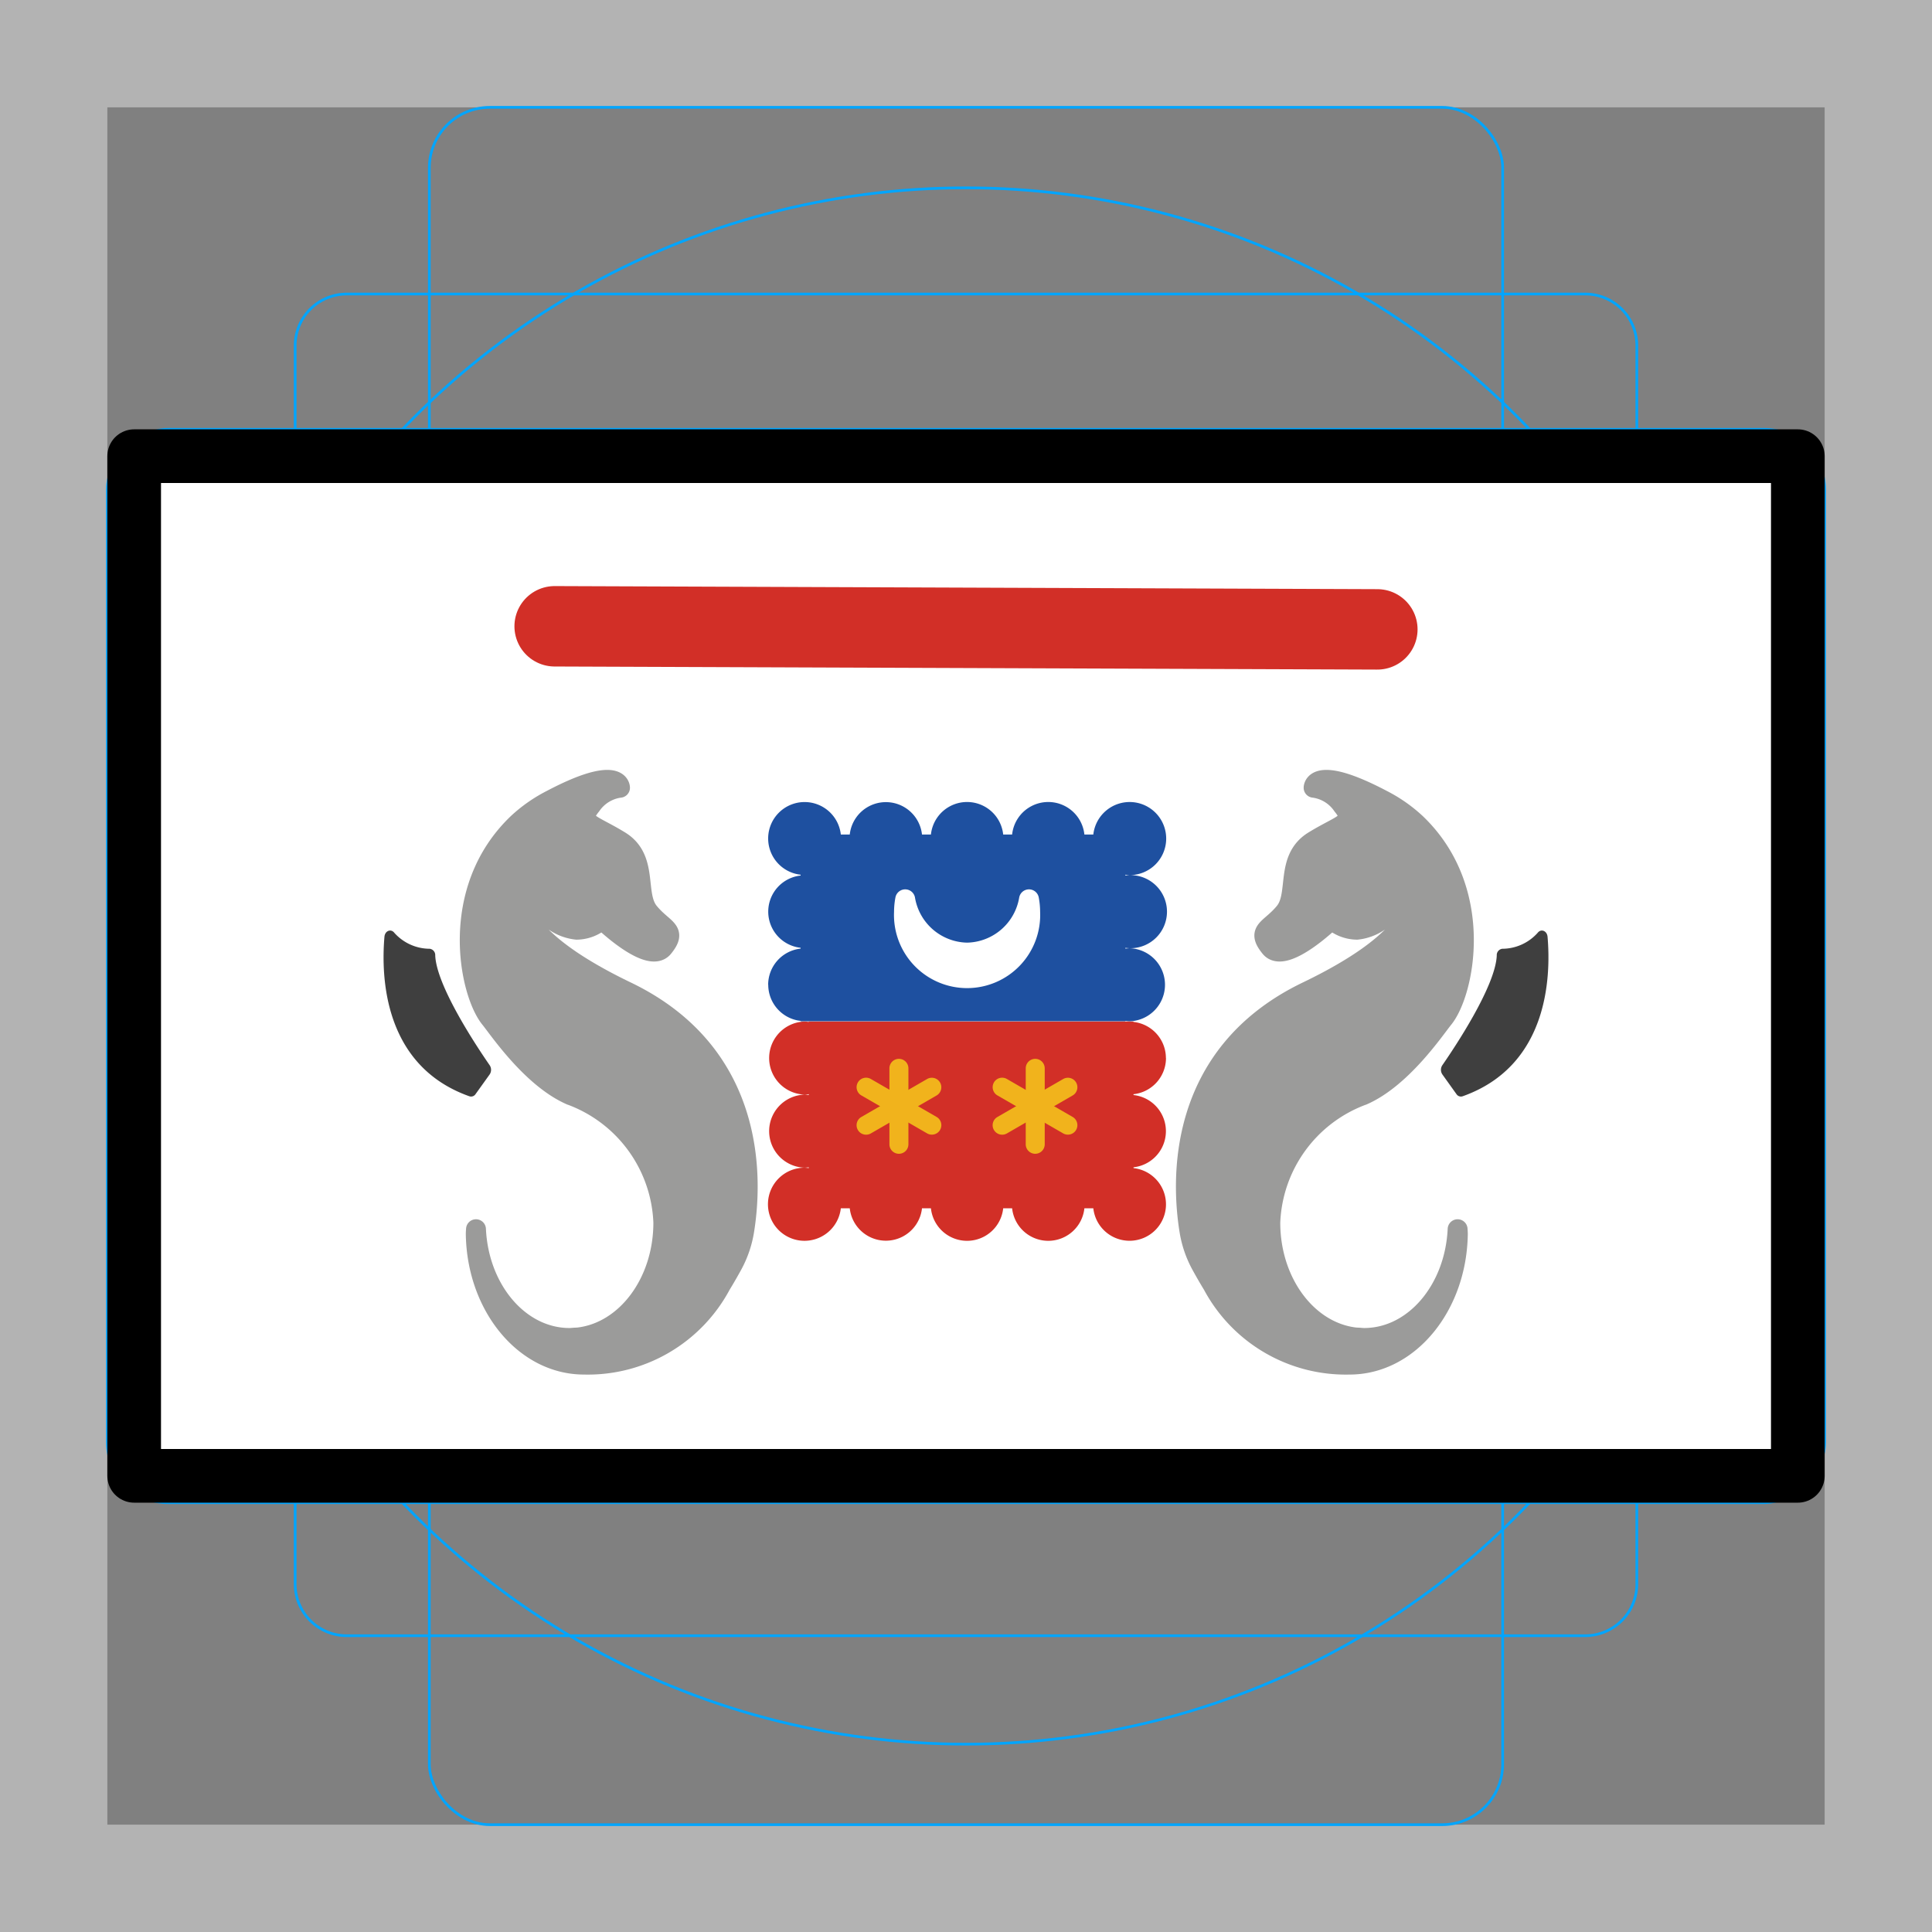 <svg id="emoji" viewBox="0 0 72 72" xmlns="http://www.w3.org/2000/svg">
  <rect x="0" y="0" width="72" height="72" fill="#808080" stroke="none"/>
  <g id="grid">
    <path fill="#b3b3b3" d="M68,4V68H4V4H68m4-4H0V72H72V0Z"/>
    <path fill="none" stroke="#00a5ff" stroke-miterlimit="10" stroke-width="0.1" d="M12.923,10.958H59.077A1.923,1.923,0,0,1,61,12.881V59.035a1.923,1.923,0,0,1-1.923,1.923H12.923A1.923,1.923,0,0,1,11,59.035V12.881A1.923,1.923,0,0,1,12.923,10.958Z"/>
    <rect x="16" y="4" rx="2.254" ry="2.254" width="40" height="64" fill="none" stroke="#00a5ff" stroke-miterlimit="10" stroke-width="0.1"/>
    <rect x="16" y="4" rx="2.254" ry="2.254" width="40" height="64" transform="translate(72) rotate(90)" fill="none" stroke="#00a5ff" stroke-miterlimit="10" stroke-width="0.1"/>
    <circle cx="36" cy="36" r="29" fill="none" stroke="#00a5ff" stroke-miterlimit="10" stroke-width="0.1"/>
  </g>
  <g id="line-supplement">
    <path transform="scale(2.7, 2.7) translate(-5.3, -8) matrix(0 -1 -1 0 17 21.47)" d="m-3.5 3.5h3l4-2-4 2 4 2" stroke-width="2px" stroke="#000" stroke-miterlimit="10" fill="none" stroke-linecap="round" stroke-linejoin="round"/>
    <path transform="scale(2.7, 2.7) translate(+5.3, -8) translate(11 17.97)" d="m0 0h4" stroke-width="2px" stroke="#000" stroke-miterlimit="10" fill="none" stroke-linecap="round" stroke-linejoin="round"/>
    <path transform="scale(2.7, 2.7) translate(+5.3, -8) matrix(0 1 1 0 16.5 21.47)" d="m-3.5-3.5h7" stroke-width="2px" stroke="#000" stroke-miterlimit="10" fill="none" stroke-linecap="round" stroke-linejoin="round"/>
  </g>
  <g id="color">
    <rect x="5" y="17" width="62" height="38" fill="#fff"/>
    <path fill="#1e50a0" stroke-width="0.77" d="m28.63 36.7a1.357 1.357 0 0 0 1.21 1.346v0.015h12.1v-0.015a1.342 1.342 0 0 0 0.151 0.015 1.362 1.362 0 0 0 0-2.723 1.342 1.342 0 0 0-0.151 0.015v-0.031a1.342 1.342 0 0 0 0.151 0.015 1.362 1.362 0 1 0 0-2.723 1.324 1.324 0 0 0-0.151 0.015v-0.031a1.324 1.324 0 0 0 0.151 0.015 1.362 1.362 0 1 0-1.346-1.513h-0.333a1.354 1.354 0 0 0-2.693 0h-0.333a1.354 1.354 0 0 0-2.693 0h-0.333a1.354 1.354 0 0 0-2.692 0h-0.333a1.358 1.358 0 1 0-1.498 1.498v0.031a1.354 1.354 0 0 0 0 2.692v0.031a1.357 1.357 0 0 0-1.21 1.346z"/>
    <path fill="#d22f27" stroke-width="0.77" d="m43.45 39.43a1.357 1.357 0 0 0-1.21-1.346v-0.015h-12.1v0.015a1.342 1.342 0 0 0-0.151-0.015 1.362 1.362 0 0 0 0 2.723 1.324 1.324 0 0 0 0.151-0.015v0.031a1.324 1.324 0 0 0-0.151-0.015 1.362 1.362 0 0 0 0 2.723 1.342 1.342 0 0 0 0.151-0.015v0.031a1.342 1.342 0 0 0-0.151-0.015 1.362 1.362 0 1 0 1.346 1.513h0.333a1.354 1.354 0 0 0 2.692 0h0.333a1.354 1.354 0 0 0 2.693 0h0.333a1.354 1.354 0 0 0 2.693 0h0.333a1.358 1.358 0 1 0 1.498-1.498v-0.031a1.354 1.354 0 0 0 0-2.692v-0.031a1.357 1.357 0 0 0 1.21-1.346z"/>
    <path fill="#fff" stroke="#fff" stroke-linecap="round" stroke-linejoin="round" stroke-width="0.741" d="m36.04 35.5a2.382 2.382 0 0 1-2.306-1.986 2.581 2.581 0 0 0-0.045 0.477 2.354 2.354 0 1 0 4.703 0 2.588 2.588 0 0 0-0.045-0.477 2.382 2.382 0 0 1-2.306 1.986z"/>
    <path fill="#f1b31c" stroke-width="0.77" d="m33.5 39.46a0.354 0.354 0 0 1 0.354 0.354v2.83a0.354 0.354 0 0 1-0.354 0.354 0.354 0.354 0 0 1-0.354-0.354v-2.83a0.354 0.354 0 0 1 0.354-0.354z"/>
    <path fill="#f1b31c" stroke-width="0.77" d="m31.97 40.34a0.354 0.354 0 0 1 0.483-0.13l2.451 1.415a0.354 0.354 0 0 1 0.13 0.483 0.354 0.354 0 0 1-0.483 0.13l-2.451-1.415a0.354 0.354 0 0 1-0.13-0.483z"/>
    <path fill="#f1b31c" stroke-width="0.77" d="m31.97 42.11a0.354 0.354 0 0 1 0.129-0.483l2.451-1.415a0.354 0.354 0 0 1 0.483 0.13 0.354 0.354 0 0 1-0.129 0.483l-2.451 1.415a0.354 0.354 0 0 1-0.483-0.13z"/>
    <path fill="#f1b31c" stroke-width="0.77" d="m38.58 39.46a0.354 0.354 0 0 1 0.354 0.354v2.83a0.354 0.354 0 0 1-0.354 0.354 0.354 0.354 0 0 1-0.354-0.354v-2.83a0.354 0.354 0 0 1 0.354-0.354z"/>
    <path fill="#f1b31c" stroke-width="0.77" d="m37.04 40.34a0.354 0.354 0 0 1 0.483-0.13l2.451 1.415a0.354 0.354 0 0 1 0.13 0.483 0.354 0.354 0 0 1-0.483 0.13l-2.45-1.415a0.354 0.354 0 0 1-0.13-0.483z"/>
    <path fill="#f1b31c" stroke-width="0.77" d="m37.04 42.11a0.354 0.354 0 0 1 0.13-0.483l2.451-1.415a0.354 0.354 0 0 1 0.483 0.13 0.354 0.354 0 0 1-0.13 0.483l-2.45 1.415a0.354 0.354 0 0 1-0.483-0.13z"/>
    <path fill="#9b9b9a" stroke="#9b9b9a" stroke-linecap="round" stroke-linejoin="round" stroke-width="0.741" d="m50.78 40.82c1.466-0.636 2.694-2.471 3.014-2.864 0.79-0.972 1.58-4.797-1.038-7.285a5.519 5.519 0 0 0-1.245-0.867c-2.557-1.347-2.557-0.447-2.557-0.447a1.538 1.538 0 0 1 1.076 0.661c0.538 0.661 0 0.661-1.076 1.323s-0.538 1.985-1.076 2.646c-0.538 0.661-1.076 0.661-0.538 1.323 0.538 0.661 2.282-1.038 2.282-1.038l0.003-0.003a1.412 1.412 0 0 0 0.942 0.379 1.781 1.781 0 0 0 1.597-1.789 0.387 0.387 0 0 1 0.285 0.135c0.536 0.66 0.054 2.131-3.738 3.955-4.91 2.362-4.68 7.095-4.385 8.916a3.977 3.977 0 0 0 0.434 1.271c0.141 0.257 0.284 0.506 0.429 0.742a5.625 5.625 0 0 0 5.109 2.977c2.198 0 3.986-2.163 4.032-4.853 1e-3 -0.065-0.005-0.128-0.009-0.193-0.104 2.259-1.622 4.053-3.485 4.053-0.063 0-0.124-0.008-0.186-0.012-0.052-0.002-0.104-0.004-0.156-0.009-1.77-0.212-3.153-2.046-3.153-4.279a5.271 5.271 0 0 1 3.44-4.744z"/>
    <path fill="#9b9b9a" stroke="#9b9b9a" stroke-linecap="round" stroke-linejoin="round" stroke-width="0.741" d="m21.28 40.82c-1.466-0.636-2.694-2.471-3.014-2.864-0.79-0.972-1.58-4.797 1.038-7.285a5.521 5.521 0 0 1 1.245-0.867c2.557-1.347 2.557-0.447 2.557-0.447a1.538 1.538 0 0 0-1.076 0.661c-0.538 0.661 0 0.661 1.076 1.323s0.538 1.985 1.076 2.646c0.538 0.661 1.076 0.661 0.538 1.323-0.538 0.661-2.282-1.038-2.282-1.038l-0.003-0.003a1.412 1.412 0 0 1-0.942 0.379 1.781 1.781 0 0 1-1.597-1.789 0.388 0.388 0 0 0-0.285 0.135c-0.536 0.66-0.053 2.131 3.738 3.955 4.91 2.362 4.68 7.095 4.385 8.916a3.977 3.977 0 0 1-0.434 1.271c-0.141 0.257-0.284 0.506-0.429 0.742a5.625 5.625 0 0 1-5.109 2.977c-2.198 0-3.986-2.163-4.032-4.853-0.001-0.065 0.005-0.128 0.009-0.193 0.104 2.259 1.623 4.053 3.485 4.053 0.063 0 0.124-0.008 0.186-0.012 0.052-0.002 0.104-0.004 0.156-0.009 1.77-0.212 3.154-2.046 3.154-4.279a5.271 5.271 0 0 0-3.44-4.744z"/>
    <path fill="#3f3f3f" stroke-width="0.77" d="m18.25 39.7c-0.446-0.643-1.984-2.941-2.03-4.092a0.238 0.238 0 0 0-0.203-0.25 1.778 1.778 0 0 1-1.321-0.594c-0.126-0.164-0.35-0.077-0.369 0.148-0.13 1.516-0.019 4.816 3.168 5.944a0.199 0.199 0 0 0 0.227-0.081l0.524-0.731a0.308 0.308 0 0 0 0.004-0.344z"/>
    <path fill="#3f3f3f" stroke-width="0.77" d="m53.75 39.7c0.446-0.643 1.984-2.941 2.03-4.092a0.238 0.238 0 0 1 0.203-0.25 1.778 1.778 0 0 0 1.321-0.594c0.126-0.164 0.35-0.077 0.369 0.148 0.13 1.516 0.019 4.816-3.168 5.944a0.199 0.199 0 0 1-0.227-0.081l-0.523-0.731a0.308 0.308 0 0 1-0.005-0.344z"/>
    <path fill="none" stroke="#d22f27" stroke-linecap="round" stroke-linejoin="round" stroke-width="2.997" d="m20.67 23.34 30.66 0.115"/>
  </g>
  <g id="line">
    <rect x="5" y="17" width="62" height="38" fill="none" stroke="#000" stroke-linecap="round" stroke-linejoin="round" stroke-width="2"/>
  </g>
</svg>
